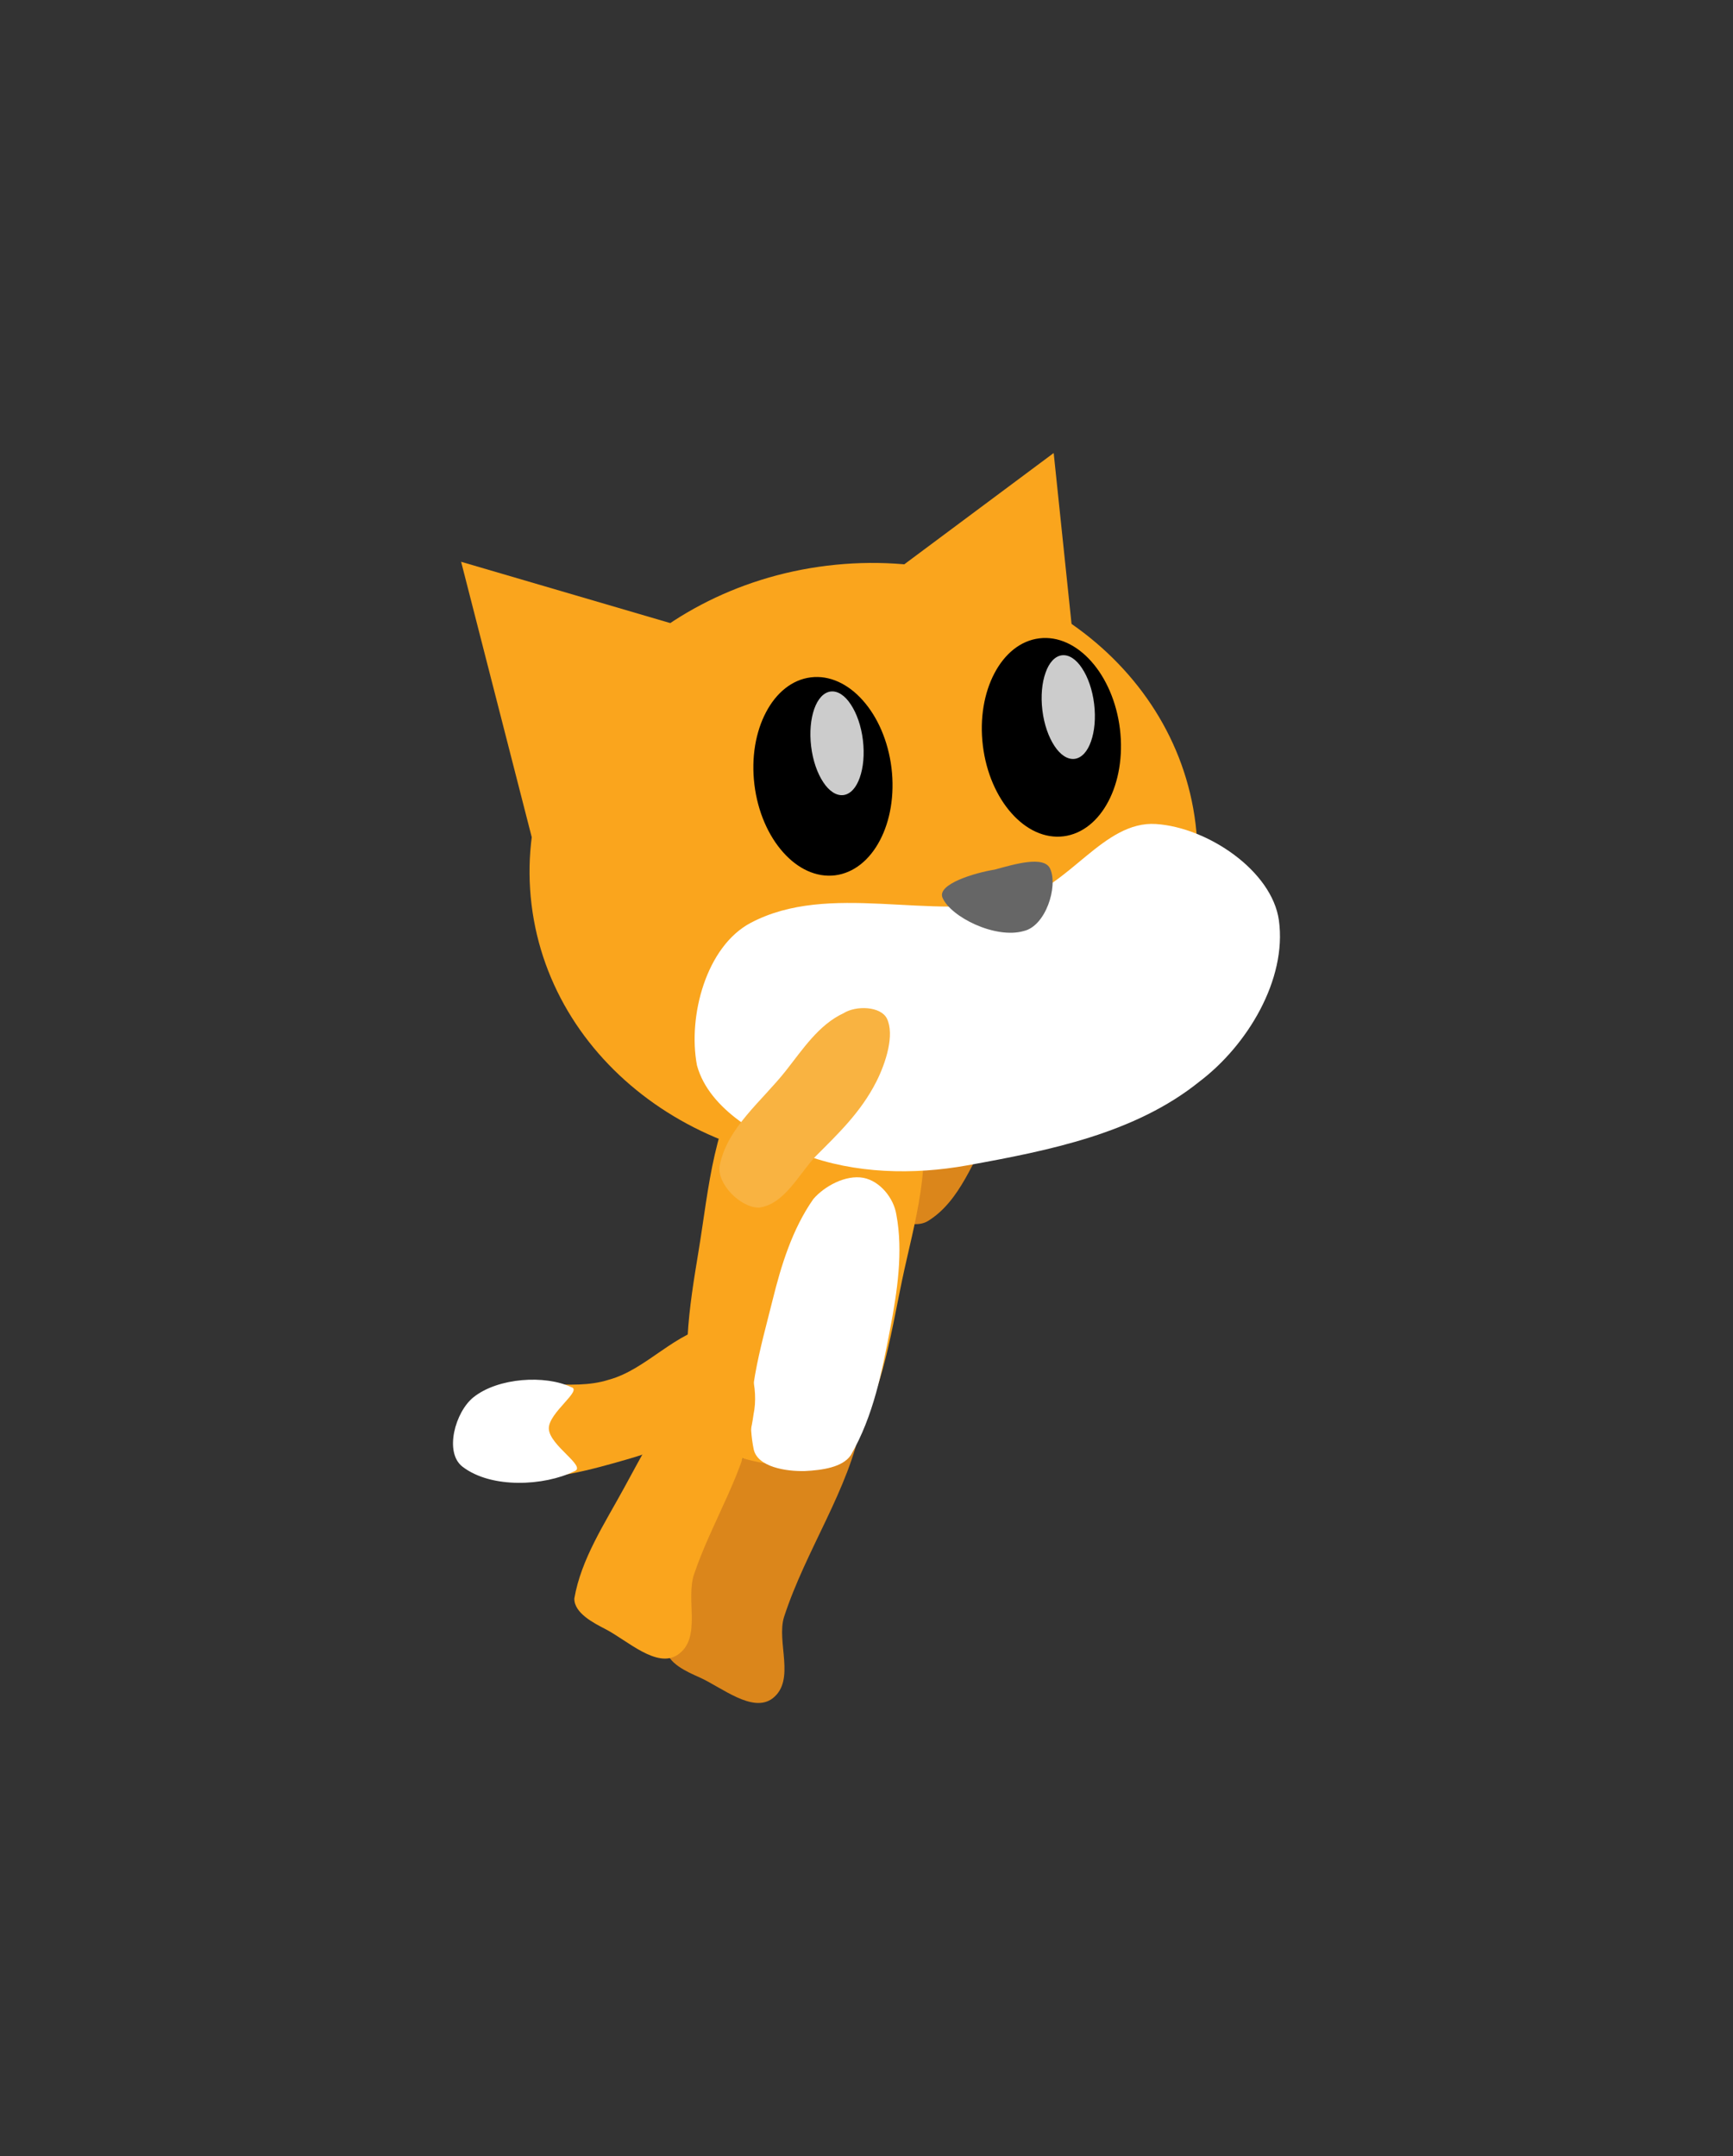 <svg xmlns="http://www.w3.org/2000/svg" xmlns:xlink="http://www.w3.org/1999/xlink" version="1.1" width="31.103" height="38.692" viewBox="-6.915 -7.749 31.103 38.692">
  <rect x="-6.915" y="-7.749" width="31.103" height="38.692" fill="#333333" stroke="none"/>
  <!-- Exported by Scratch - http://scratch.mit.edu/ -->
  <path id="ID0.9358589742332697" fill="#DB861B" stroke="none" stroke-width="16.261" stroke-linecap="round" d="M 11.154 10.431 C 10.834 10.401 10.422 10.722 10.164 11.002 C 9.744 11.458 9.524 11.98 9.286 12.5 C 9.09 12.896 8.68 13.32 8.78 13.767 C 8.888 14.079 9.453 14.337 9.737 14.165 C 10.325 13.806 10.553 13.053 10.912 12.46 C 11.169 12.036 11.48 11.616 11.518 11.123 C 11.57 10.865 11.401 10.456 11.154 10.431 Z "/>
  <path id="ID0.19551143841817975" fill="#DB861B" stroke="none" stroke-width="16.261" stroke-linecap="round" d="M 7.838 17.637 C 7.541 17.637 7.097 17.547 6.872 17.784 C 6.362 18.325 6.101 19.097 5.809 19.8 C 5.516 20.464 5.127 21.122 5.038 21.833 C 5.058 22.099 5.42 22.256 5.634 22.351 C 6.034 22.529 6.594 23.005 6.953 22.729 C 7.37 22.404 7.016 21.716 7.157 21.268 C 7.55 20.061 8.326 18.974 8.545 17.789 C 8.6 17.492 8.076 17.637 7.838 17.637 Z "/>
  <g id="ID0.30696602864190936">
    <path id="ID0.637318427208811" fill="#FAA51D" stroke="none" stroke-linecap="round" d="M 4.011 17.012 C 4.694 16.828 5.213 16.137 5.919 16.036 C 6.256 15.989 6.643 16.282 6.65 16.569 C 6.702 16.982 6.377 17.355 6.05 17.595 C 5.561 17.977 5.01 18.247 4.375 18.431 C 3.677 18.634 2.944 18.832 2.22 18.788 C 1.868 18.795 1.368 18.672 1.292 18.328 C 1.205 17.933 1.5 17.426 1.879 17.235 C 2.503 16.926 3.322 17.235 4.011 17.012 Z " stroke-width="1.084"/>
    <path id="ID0.9894068208523095" fill="#FFFFFF" stroke="none" stroke-linecap="round" d="M 1.582 17.327 C 2.024 16.973 2.871 16.923 3.337 17.145 C 3.547 17.202 2.931 17.602 2.935 17.887 C 2.941 18.193 3.631 18.573 3.39 18.656 C 2.856 18.917 1.907 18.973 1.386 18.573 C 1.053 18.317 1.255 17.589 1.582 17.327 Z " stroke-width="1.084"/>
  </g>
  <g id="ID0.536394951865077">
    <path id="ID0.6198067106306553" fill="#FAA51D" stroke="none" stroke-linecap="round" d="M 8.147 11.428 C 8.652 11.539 9.408 11.563 9.541 12.078 C 9.855 13.072 9.491 14.197 9.275 15.227 C 9.059 16.255 8.899 17.448 8.243 18.342 C 7.956 18.7 7.293 18.587 6.804 18.51 C 6.34 18.435 5.715 18.222 5.59 17.784 C 5.27 16.79 5.461 15.689 5.623 14.7 C 5.809 13.574 5.889 12.329 6.579 11.406 C 6.889 10.989 7.638 11.315 8.147 11.428 Z " stroke-width="1.084"/>
    <path id="ID0.21503017749637365" fill="#FFFFFF" stroke="none" stroke-linecap="round" d="M 8.582 13.389 C 8.876 13.446 9.126 13.748 9.173 14.053 C 9.297 14.715 9.188 15.433 9.061 16.1 C 8.914 16.868 8.763 17.66 8.355 18.366 C 8.209 18.582 7.85 18.635 7.529 18.651 C 7.197 18.659 6.677 18.581 6.611 18.256 C 6.439 17.406 6.736 16.45 6.956 15.563 C 7.102 14.975 7.301 14.313 7.682 13.77 C 7.879 13.54 8.263 13.329 8.582 13.389 Z " stroke-width="1.084"/>
  </g>
  <path id="ID0.19551143841817975" fill="#FAA51D" stroke="none" stroke-linecap="round" d="M 6.193 16.352 C 5.936 16.23 5.67 16.756 5.468 17.006 C 4.99 17.639 4.586 18.401 4.285 18.955 C 3.939 19.591 3.514 20.23 3.393 20.937 C 3.387 21.202 3.748 21.382 3.956 21.49 C 4.345 21.692 4.875 22.201 5.25 21.947 C 5.685 21.648 5.386 20.966 5.542 20.502 C 5.877 19.513 6.476 18.644 6.61 17.628 C 6.704 17.188 6.555 16.527 6.193 16.352 Z " stroke-width="1.084"/>
  <g id="ID0.6909988787956536">
    <g id="ID0.847524844110012">
      <path id="ID0.10025785537436604" fill="#FAA51D" stroke="none" d="M 7.931 2.403 C 9.575 2.203 11.137 2.621 12.334 3.46 C 13.53 4.298 14.361 5.556 14.542 7.034 C 14.722 8.512 14.217 9.932 13.257 11.034 C 12.296 12.135 10.88 12.916 9.236 13.117 C 7.592 13.317 6.03 12.898 4.833 12.06 C 3.637 11.222 2.805 9.964 2.625 8.486 C 2.445 7.008 2.95 5.587 3.91 4.486 C 4.871 3.385 6.287 2.603 7.931 2.403 Z " stroke-width="1.101"/>
      <path id="ID0.23814574256539345" fill="#FAA51D" stroke="none" stroke-linecap="round" d="M 1.361 2.333 L 5.906 3.665 L 2.63 7.282 L 1.361 2.333 Z " stroke-width="1.101"/>
      <path id="ID0.23814574256539345" fill="#FAA51D" stroke="none" stroke-linecap="round" d="M 11.996 0.381 L 8.198 3.21 L 12.527 5.463 L 11.996 0.381 Z " stroke-width="1.101"/>
      <path id="ID0.46886637480929494" fill="#FFFFFF" stroke="none" stroke-linecap="round" d="M 11.333 8.397 C 12.268 8.183 12.888 6.978 13.831 7.039 C 14.762 7.1 15.914 7.88 16.038 8.767 C 16.185 9.83 15.472 11.01 14.615 11.659 C 13.463 12.589 11.92 12.899 10.444 13.165 C 9.48 13.339 8.426 13.316 7.508 12.969 C 6.763 12.689 5.812 12.171 5.594 11.371 C 5.426 10.487 5.761 9.234 6.558 8.813 C 7.972 8.066 9.796 8.786 11.333 8.397 Z " stroke-width="1.101"/>
      <path id="ID0.2958779144100845" fill="#666666" stroke="none" stroke-linecap="round" d="M 10.938 7.857 C 11.28 7.764 11.831 7.596 11.935 7.847 C 12.075 8.166 11.852 8.869 11.46 8.959 C 10.949 9.107 10.146 8.706 10 8.36 C 9.901 8.116 10.587 7.913 10.938 7.857 Z " stroke-width="1.101"/>
    </g>
    <g id="ID0.26280788984149694">
      <g id="ID0.2985607646405697">
        <path id="ID0.6929170889779925" fill="#000000" stroke="none" d="M 11.738 3.707 C 12.077 3.665 12.41 3.827 12.671 4.121 C 12.933 4.415 13.125 4.844 13.185 5.333 C 13.244 5.823 13.161 6.285 12.977 6.633 C 12.794 6.982 12.51 7.218 12.171 7.26 C 11.832 7.301 11.5 7.14 11.239 6.845 C 10.977 6.551 10.785 6.123 10.725 5.633 C 10.665 5.143 10.749 4.682 10.933 4.333 C 11.116 3.985 11.399 3.748 11.738 3.707 Z " stroke-width="1.101"/>
        <path id="ID0.02252052817493677" fill="#CCCCCC" stroke="none" d="M 12.144 4.011 C 12.272 3.996 12.402 4.085 12.505 4.244 C 12.61 4.402 12.691 4.627 12.722 4.884 C 12.753 5.141 12.729 5.379 12.665 5.558 C 12.603 5.736 12.499 5.854 12.371 5.87 C 12.243 5.885 12.113 5.796 12.01 5.638 C 11.905 5.479 11.824 5.254 11.793 4.997 C 11.762 4.74 11.786 4.502 11.85 4.324 C 11.912 4.145 12.016 4.027 12.144 4.011 Z " stroke-width="1.101"/>
      </g>
      <g id="ID0.2985607646405697">
        <path id="ID0.6929170889779925" fill="#000000" stroke="none" d="M 7.638 4.407 C 7.977 4.365 8.31 4.527 8.571 4.821 C 8.833 5.115 9.025 5.544 9.085 6.033 C 9.144 6.523 9.061 6.985 8.877 7.333 C 8.694 7.682 8.41 7.918 8.071 7.96 C 7.732 8.001 7.4 7.84 7.139 7.545 C 6.877 7.251 6.685 6.823 6.625 6.333 C 6.565 5.843 6.649 5.382 6.833 5.033 C 7.016 4.684 7.3 4.448 7.638 4.407 Z " stroke-width="1.101"/>
        <path id="ID0.02252052817493677" fill="#CCCCCC" stroke="none" d="M 7.994 4.661 C 8.122 4.646 8.252 4.735 8.355 4.894 C 8.46 5.052 8.541 5.277 8.572 5.534 C 8.603 5.791 8.579 6.029 8.515 6.208 C 8.453 6.386 8.349 6.504 8.221 6.52 C 8.093 6.535 7.963 6.446 7.86 6.288 C 7.755 6.13 7.674 5.904 7.643 5.647 C 7.612 5.39 7.636 5.152 7.699 4.973 C 7.762 4.795 7.866 4.677 7.994 4.661 Z " stroke-width="1.101"/>
      </g>
    </g>
  </g>
  <path id="ID0.9358589742332697" fill="#F9B341" stroke="none" stroke-width="16.261" stroke-linecap="round" d="M 9.003 10.531 C 9.143 10.819 8.987 11.318 8.815 11.659 C 8.536 12.211 8.124 12.601 7.721 13.005 C 7.418 13.328 7.165 13.861 6.711 13.923 C 6.381 13.932 5.942 13.494 6.003 13.167 C 6.133 12.491 6.758 12.013 7.188 11.468 C 7.495 11.079 7.779 10.641 8.227 10.433 C 8.45 10.293 8.893 10.308 9.003 10.531 Z "/>
</svg>